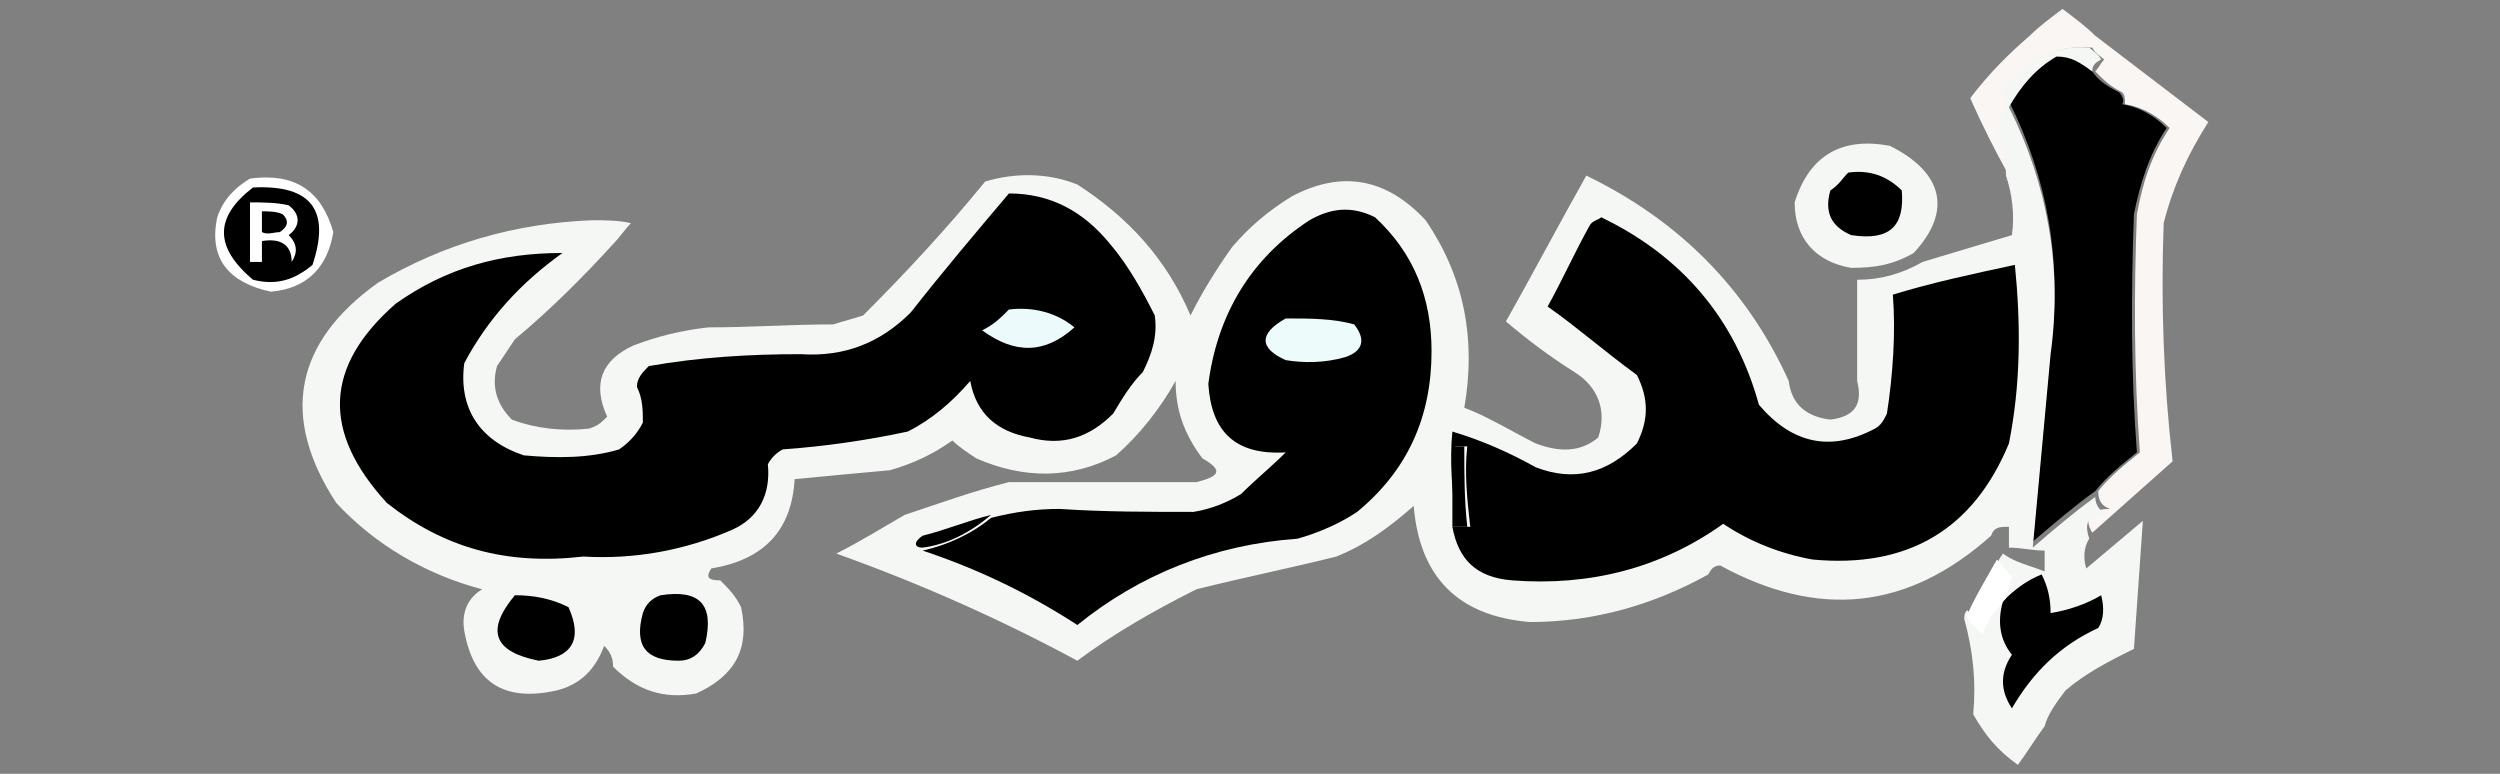 <?xml version="1.0" encoding="utf-8"?>
<!-- Generator: Adobe Illustrator 26.3.1, SVG Export Plug-In . SVG Version: 6.00 Build 0)  -->
<svg version="1.1" id="Layer_1" xmlns="http://www.w3.org/2000/svg" xmlns:xlink="http://www.w3.org/1999/xlink" x="0px" y="0px"
	 viewBox="0 0 84 26" style="enable-background:new 0 0 84 26;" xml:space="preserve">
<rect x="0" y="0" width="84" height="26" fill="#808080" stroke="none"/>
<style type="text/css">
	.st0{fill-rule:evenodd;clip-rule:evenodd;}
	.st1{fill-rule:evenodd;clip-rule:evenodd;fill:#F5F7F5;}
	.st2{fill-rule:evenodd;clip-rule:evenodd;fill:#FFFFFF;}
	.st3{fill-rule:evenodd;clip-rule:evenodd;fill:#F9F6F3;}
	.st4{fill-rule:evenodd;clip-rule:evenodd;fill:#ECFAFC;}
	.st5{fill-rule:evenodd;clip-rule:evenodd;fill:#EDFBFA;}
</style>
<g>
	<g>
		<path class="st0" d="M70.3,2.4c0.2,0.3,0.5,0.5,0.9,0.7c0.1,0.1,0.2,0.3,0.1,0.4c0.6,0.1,1.1,0.4,1.5,0.8
			c-0.6,0.9-0.9,1.9-1.1,2.9c-0.1,2.7-0.1,5.4,0.1,8c-0.5,0.4-1,0.8-1.4,1.3c-0.7,0.5-1.4,1.1-2.1,1.7c0.2-2.1,0.4-4.3,0.6-6.5
			c0.4-2.9-0.1-5.7-1.4-8.3c0.4-0.7,0.9-1.2,1.6-1.7C69.5,1.9,69.9,2.1,70.3,2.4z"/>
	</g>
	<g>
		<path class="st1" d="M64.3,8.5C63.6,8.9,63,9,62.2,9c-1.2-0.2-1.9-1-1.9-2.2c0.5-1.6,1.6-2.2,3.2-1.9C65.3,5.8,65.6,7.1,64.3,8.5z
			"/>
	</g>
	<g>
		<path class="st2" d="M8.4,6c1.5-0.2,2.4,0.4,2.8,1.8C11,9,10.3,9.7,9.1,9.8C7.7,9.5,7,8.7,7.3,7.3C7.5,6.7,7.9,6.3,8.4,6z"/>
	</g>
	<g>
		<path class="st0" d="M8.5,6.3c2-0.1,2.6,0.8,2,2.6c-0.6,0.5-1.2,0.7-2,0.5C7.2,8.3,7.2,7.3,8.5,6.3z"/>
	</g>
	<g>
		<path class="st2" d="M8.4,6.8c0.4,0,0.9,0,1.3,0.1c0.4,0.3,0.4,0.7,0,1C10,8.2,10,8.5,9.8,8.8C9.8,8.2,9.4,8,8.8,8.1
			c0,0.2,0,0.5,0,0.7c-0.1,0-0.3,0-0.4,0C8.4,8.2,8.4,7.5,8.4,6.8z"/>
	</g>
	<g>
		<path class="st0" d="M8.8,7.1c0.2,0,0.5,0,0.7,0.1c0.2,0.2,0.2,0.4-0.1,0.6C9.2,7.8,9,7.9,8.8,7.8C8.8,7.6,8.8,7.4,8.8,7.1z"/>
	</g>
	<g>
		<path class="st3" d="M70.4,1.2c1.3,1,2.5,1.9,3.8,2.9c-0.7,1.1-1.2,2.2-1.5,3.4c-0.1,2.7,0,5.4,0.3,8c-0.9,0.8-1.8,1.6-2.7,2.4
			c-0.3-0.5-0.1-0.8,0.6-0.8c-0.3-0.1-0.4-0.3-0.4-0.6c0.4-0.5,0.9-0.9,1.4-1.3c-0.2-2.7-0.2-5.4-0.1-8c0.2-1.1,0.5-2,1.1-2.9
			c-0.4-0.4-0.9-0.7-1.5-0.8c0-0.2,0-0.3-0.1-0.4c-0.4-0.2-0.6-0.4-0.9-0.7c0.1-0.1,0.2-0.3,0.3-0.4c-0.1-0.1-0.3-0.2-0.4-0.4
			c-1.3-0.1-2.2,0.4-2.9,1.5c0.1,0.2,0.1,0.3,0.1,0.5c-0.1,0.3-0.2,0.6-0.3,0.9c0.2,0.4,0.3,0.9,0.3,1.4C67,5,66.6,4.2,66.2,3.3
			c0.6-0.8,1.3-1.5,2-2.1c0.3-0.3,0.7-0.6,1.1-0.9C69.7,0.6,70.1,0.9,70.4,1.2z"/>
	</g>
	<g>
		<path class="st1" d="M70.3,2.4c-0.4-0.3-0.7-0.5-1.2-0.5c-0.7,0.4-1.2,1-1.6,1.7c1.3,2.6,1.8,5.4,1.4,8.3
			c-0.2,2.2-0.4,4.3-0.6,6.5c0.7-0.6,1.4-1.2,2.1-1.7c0,0.3,0.2,0.5,0.4,0.6c-0.6,0-0.8,0.2-0.6,0.8c-0.2,0.3-0.2,0.7-0.1,1
			c0.6-0.5,1.3-1.1,1.9-1.6c-0.1,1.4-0.2,2.9-0.3,4.3c-0.8,0.4-1.6,0.8-2.3,1.4c-0.3,0.4-0.6,0.8-0.7,1.2c-0.3,0.4-0.6,0.9-0.9,1.3
			c-0.7-0.5-1.1-1-1.5-1.7c0.1-1.1,0-2.1-0.3-3.2c0-0.1,0-0.2,0.1-0.3c0.2,0.2,0.2,0.4,0.3,0.6c0-0.3,0.1-0.6,0.1-0.9
			c0.2,0.2,0.4,0.2,0.7,0c0-0.3,0-0.5,0.1-0.7C67,19.3,67,19,67.3,18.6c0.4,0.3,0.9,0.4,1.4,0.6c0-0.2,0-0.5,0-0.7
			c-0.4,0-0.8-0.1-1.2-0.1c0-0.2,0-0.5,0-0.7c-0.3,0-0.5,0-0.6,0.3c-2.8,2.5-5.8,2.8-9.1,1c-0.2,0-0.3,0.1-0.4,0.3
			c-1.8,1-3.8,1.6-6,1.6c-2.4-0.2-3.7-1.5-3.9-3.9c-0.8,0.7-1.6,1.3-2.6,1.7c-1.6,0.4-3.1,0.7-4.7,1.1c-1.4,0.7-2.8,1.5-4,2.4
			c-2.6-1.4-5.3-2.6-8.1-3.6c0.8-0.4,1.6-0.9,2.3-1.3c1.2-0.4,2.3-0.8,3.5-1.1c2.1,0,4.2,0,6.3,0c0.8-0.2,0.9-0.4,0.2-0.8
			c-0.6-0.8-0.9-1.6-0.9-2.6c-0.5,0.9-1.2,1.8-2,2.5c-1.5,0.8-3.1,0.8-4.7,0.1c-0.3-0.2-0.6-0.4-0.8-0.6c-0.7,0.5-1.4,0.8-2.1,1
			c-1.1,0.1-2.2,0.2-3.2,0.3c-0.1,1.7-1,2.7-2.8,3c-0.2,0.3-0.1,0.4,0.3,0.4c0.3,0.3,0.5,0.5,0.7,0.9c0.3,1.4-0.2,2.3-1.5,2.9
			c-1.1,0.2-2-0.1-2.8-0.9c0-0.3-0.1-0.5-0.3-0.7c-0.3,0.8-0.8,1.3-1.6,1.5c-1.8,0.4-2.8-0.3-3.1-2c-0.1-0.6,0.1-1.1,0.6-1.4
			c-1.9-0.5-3.6-1.5-4.9-2.9c-1.9-2.9-1.4-5.4,1.4-7.4c2.2-1.3,4.6-2,7.2-2.1c0.4,0,0.9,0,1.3,0.1c-0.2,0.2-0.4,0.5-0.6,0.7
			c-1,1.1-2.1,2.2-3.3,3.2c-0.2,0.3-0.4,0.6-0.6,0.9c-0.2,0.7,0,1.3,0.5,1.8c0.8,0.3,1.7,0.4,2.6,0.3c0.3-0.1,0.4-0.2,0.6-0.4
			c-0.5-1.1-0.2-1.9,0.9-2.4c0.8-0.3,1.6-0.5,2.5-0.6c1.4,0,2.8-0.1,4.2-0.1c0.3-0.1,0.7-0.2,1-0.3c1.4-1.4,2.8-2.9,4.1-4.5
			c1-0.3,2.1-0.3,3.1,0.1c1.7,1.1,3,2.5,3.8,4.4c0.4-0.8,0.9-1.6,1.4-2.3c0.6-0.7,1.2-1.2,2-1.7c1.7-0.9,3.2-0.6,4.5,0.8
			c1.3,1.9,1.7,4,1.3,6.3c0.8,0.3,1.6,0.8,2.4,1.2c0.8,0.3,1.5,0.3,2.1-0.2c0.3-0.9,0-1.7-0.8-2.2c-0.8-0.5-1.6-1.1-2.3-1.7
			c0.9-1.6,1.8-3.3,2.7-4.9c3.1,1.5,5.4,3.8,6.8,6.9c0.1,0.8,0.6,1.2,1.4,1.3c0.8-0.1,1.1-0.5,0.9-1.3c0-1.1,0-2.3,0-3.4
			c0.8,0,1.5-0.2,2.2-0.6c1-0.3,2-0.6,3-0.9c0.1-0.7,0-1.4-0.2-2c0-0.5-0.1-0.9-0.3-1.4c0.1-0.3,0.2-0.6,0.3-0.9
			c0-0.2-0.1-0.3-0.1-0.5c0.7-1.1,1.7-1.6,2.9-1.5c0.1,0.1,0.3,0.2,0.4,0.4C70.4,2.1,70.3,2.2,70.3,2.4z"/>
	</g>
	<g>
		<path class="st0" d="M33.9,6.5c1.4,0,2.5,0.6,3.4,1.7c0.6,0.7,1.1,1.6,1.5,2.4c0.1,0.7-0.1,1.3-0.4,1.9c-0.4,0.4-0.7,0.9-1,1.4
			c-0.8,0.8-1.7,1.1-2.8,0.8c-1.1-0.2-1.8-0.8-2-1.9c-0.6,0.7-1.3,1.3-2.1,1.7c-1.4,0.3-2.8,0.5-4.2,0.6c-0.2,0.1-0.4,0.3-0.5,0.5
			c0.1,1-0.3,1.8-1.2,2.2c-1.6,0.7-3.3,1-5,0.9C17,19,14.9,18.4,13,16.9c-2.2-2.4-2.1-4.6,0.3-6.7C15,9,16.8,8.5,18.9,8.5
			c-1.4,1-2.5,2.2-3.3,3.7c-0.2,1.5,0.5,2.6,2,3.1c1.1,0.1,2.2,0.1,3.2-0.2c0.3-0.2,0.6-0.5,0.8-0.9c0-0.4,0-0.8-0.2-1.2
			c0-0.3,0.2-0.5,0.4-0.7c1.7-0.3,3.4-0.4,5.1-0.4c1.5,0.1,2.7-0.4,3.7-1.4C31.7,9.1,32.8,7.8,33.9,6.5z"/>
	</g>
	<g>
		<path class="st4" d="M33.9,10.4c0.8-0.1,1.6,0.1,2.2,0.6c-1,0.9-2,0.9-3.1,0.1C33.4,10.9,33.6,10.7,33.9,10.4z"/>
	</g>
	<g>
		<path class="st0" d="M48.8,17.7c0.2,0,0.4,0,0.6,0c-0.1-0.9-0.2-1.8-0.1-2.7c-0.1,0-0.3,0-0.4,0c0,0.8,0,1.6,0,2.4
			c-0.1-0.9-0.2-1.9-0.1-2.9c1,0.3,1.9,0.7,2.8,1.2c1.3,0.5,2.4,0.2,3.4-0.8c0.4-0.8,0.4-1.5,0-2.3C53.9,11.8,53,11,52,10.3
			c0.5-0.9,0.9-1.8,1.4-2.7c0.1-0.2,0.3-0.2,0.4-0.3c2.7,1.3,4.5,3.4,5.3,6.3c1.1,1.3,2.4,1.6,3.9,0.8c0.2-0.1,0.3-0.3,0.4-0.5
			c0.2-1.3,0.3-2.7,0.2-4c1.3-0.4,2.7-0.7,4.1-1c0.2,2,0.2,4-0.2,6c-1.2,2.9-3.4,4.2-6.6,3.9c-1.1-0.2-2.1-0.6-3-1.2
			c-2.1,1.5-4.5,2.1-7.1,1.9C49.6,19.4,49,18.8,48.8,17.7z"/>
	</g>
	<g>
		<path class="st0" d="M62.1,5.8c0.7-0.1,1.3,0.1,1.8,0.6c0.1,1.2-0.4,1.7-1.7,1.5c-0.7-0.3-0.9-0.8-0.7-1.5
			C61.8,6.2,61.9,6,62.1,5.8z"/>
	</g>
	<g>
		<path class="st0" d="M48.8,17.7c0-0.1,0-0.2,0-0.3c0-0.8,0-1.6,0-2.4c0.1,0,0.3,0,0.4,0c0,0.9,0,1.8,0.1,2.7
			C49.2,17.7,49,17.7,48.8,17.7z"/>
	</g>
	<g>
		<path class="st0" d="M31,18.5c0.9-0.2,1.7-0.6,2.3-1.1c0.8-0.2,1.5-0.3,2.3-0.3c1.5,0.1,3,0.1,4.5,0.1c0.6-0.1,1.1-0.3,1.6-0.6
			c0.5-0.5,1-0.9,1.5-1.4c-1.7,0.1-2.5-0.7-2.6-2.3c0.3-2.3,1.4-4.2,3.4-5.5c0.7-0.4,1.4-0.5,2.2-0.1c1.3,1.2,1.9,2.7,1.9,4.5
			c0,2.2-0.8,4-2.5,5.4c-0.6,0.4-1.3,0.7-2,0.9c-2.8,0.2-5.3,1.2-7.4,2.9C34.5,19.9,32.8,19.1,31,18.5z"/>
	</g>
	<g>
		<path class="st5" d="M43.2,10.7c0.8,0,1.6,0,2.3,0.2c0.4,0.5,0.3,0.9-0.3,1.1c-0.7,0.2-1.4,0.2-2,0.1
			C42.3,11.7,42.3,11.2,43.2,10.7z"/>
	</g>
	<g>
		<path class="st0" d="M33.3,17.3c-0.7,0.6-1.5,1-2.3,1.1c-0.3,0-0.3-0.2,0-0.4C31.8,17.8,32.5,17.5,33.3,17.3z"/>
	</g>
	<g>
		<path class="st0" d="M67.3,20.2c0.4-0.4,0.8-0.7,1.3-0.9c0.2,0.4,0.3,0.8,0.3,1.3c0.6-0.1,1.2-0.3,1.7-0.6
			c0.1,0.4,0.1,0.8-0.1,1.1c-1.3,0.6-2.2,1.5-2.9,2.7c-0.4-0.6-0.4-1.2,0-1.8C67.2,21.5,67.1,20.9,67.3,20.2z"/>
	</g>
	<g>
		<path class="st0" d="M22.2,20c1.3-0.2,1.8,0.3,1.5,1.6c-0.2,0.4-0.5,0.6-0.9,0.6c-1.1,0-1.5-0.5-1.2-1.6
			C21.7,20.3,21.9,20.1,22.2,20z"/>
	</g>
	<g>
		<path class="st0" d="M17.3,20c0.6,0,1.2,0.1,1.8,0.4c0.5,1.1,0.1,1.7-1,1.8C16.6,21.9,16.3,21.2,17.3,20z"/>
	</g>
	<path class="st2" d="M67.1,18.8c0,0-1,1.7-1,1.9s0.5,0.6,0.5,0.6l0.3-0.6l0.5-0.6l0.2-0.7L67.1,18.8z"/>
</g>
</svg>
